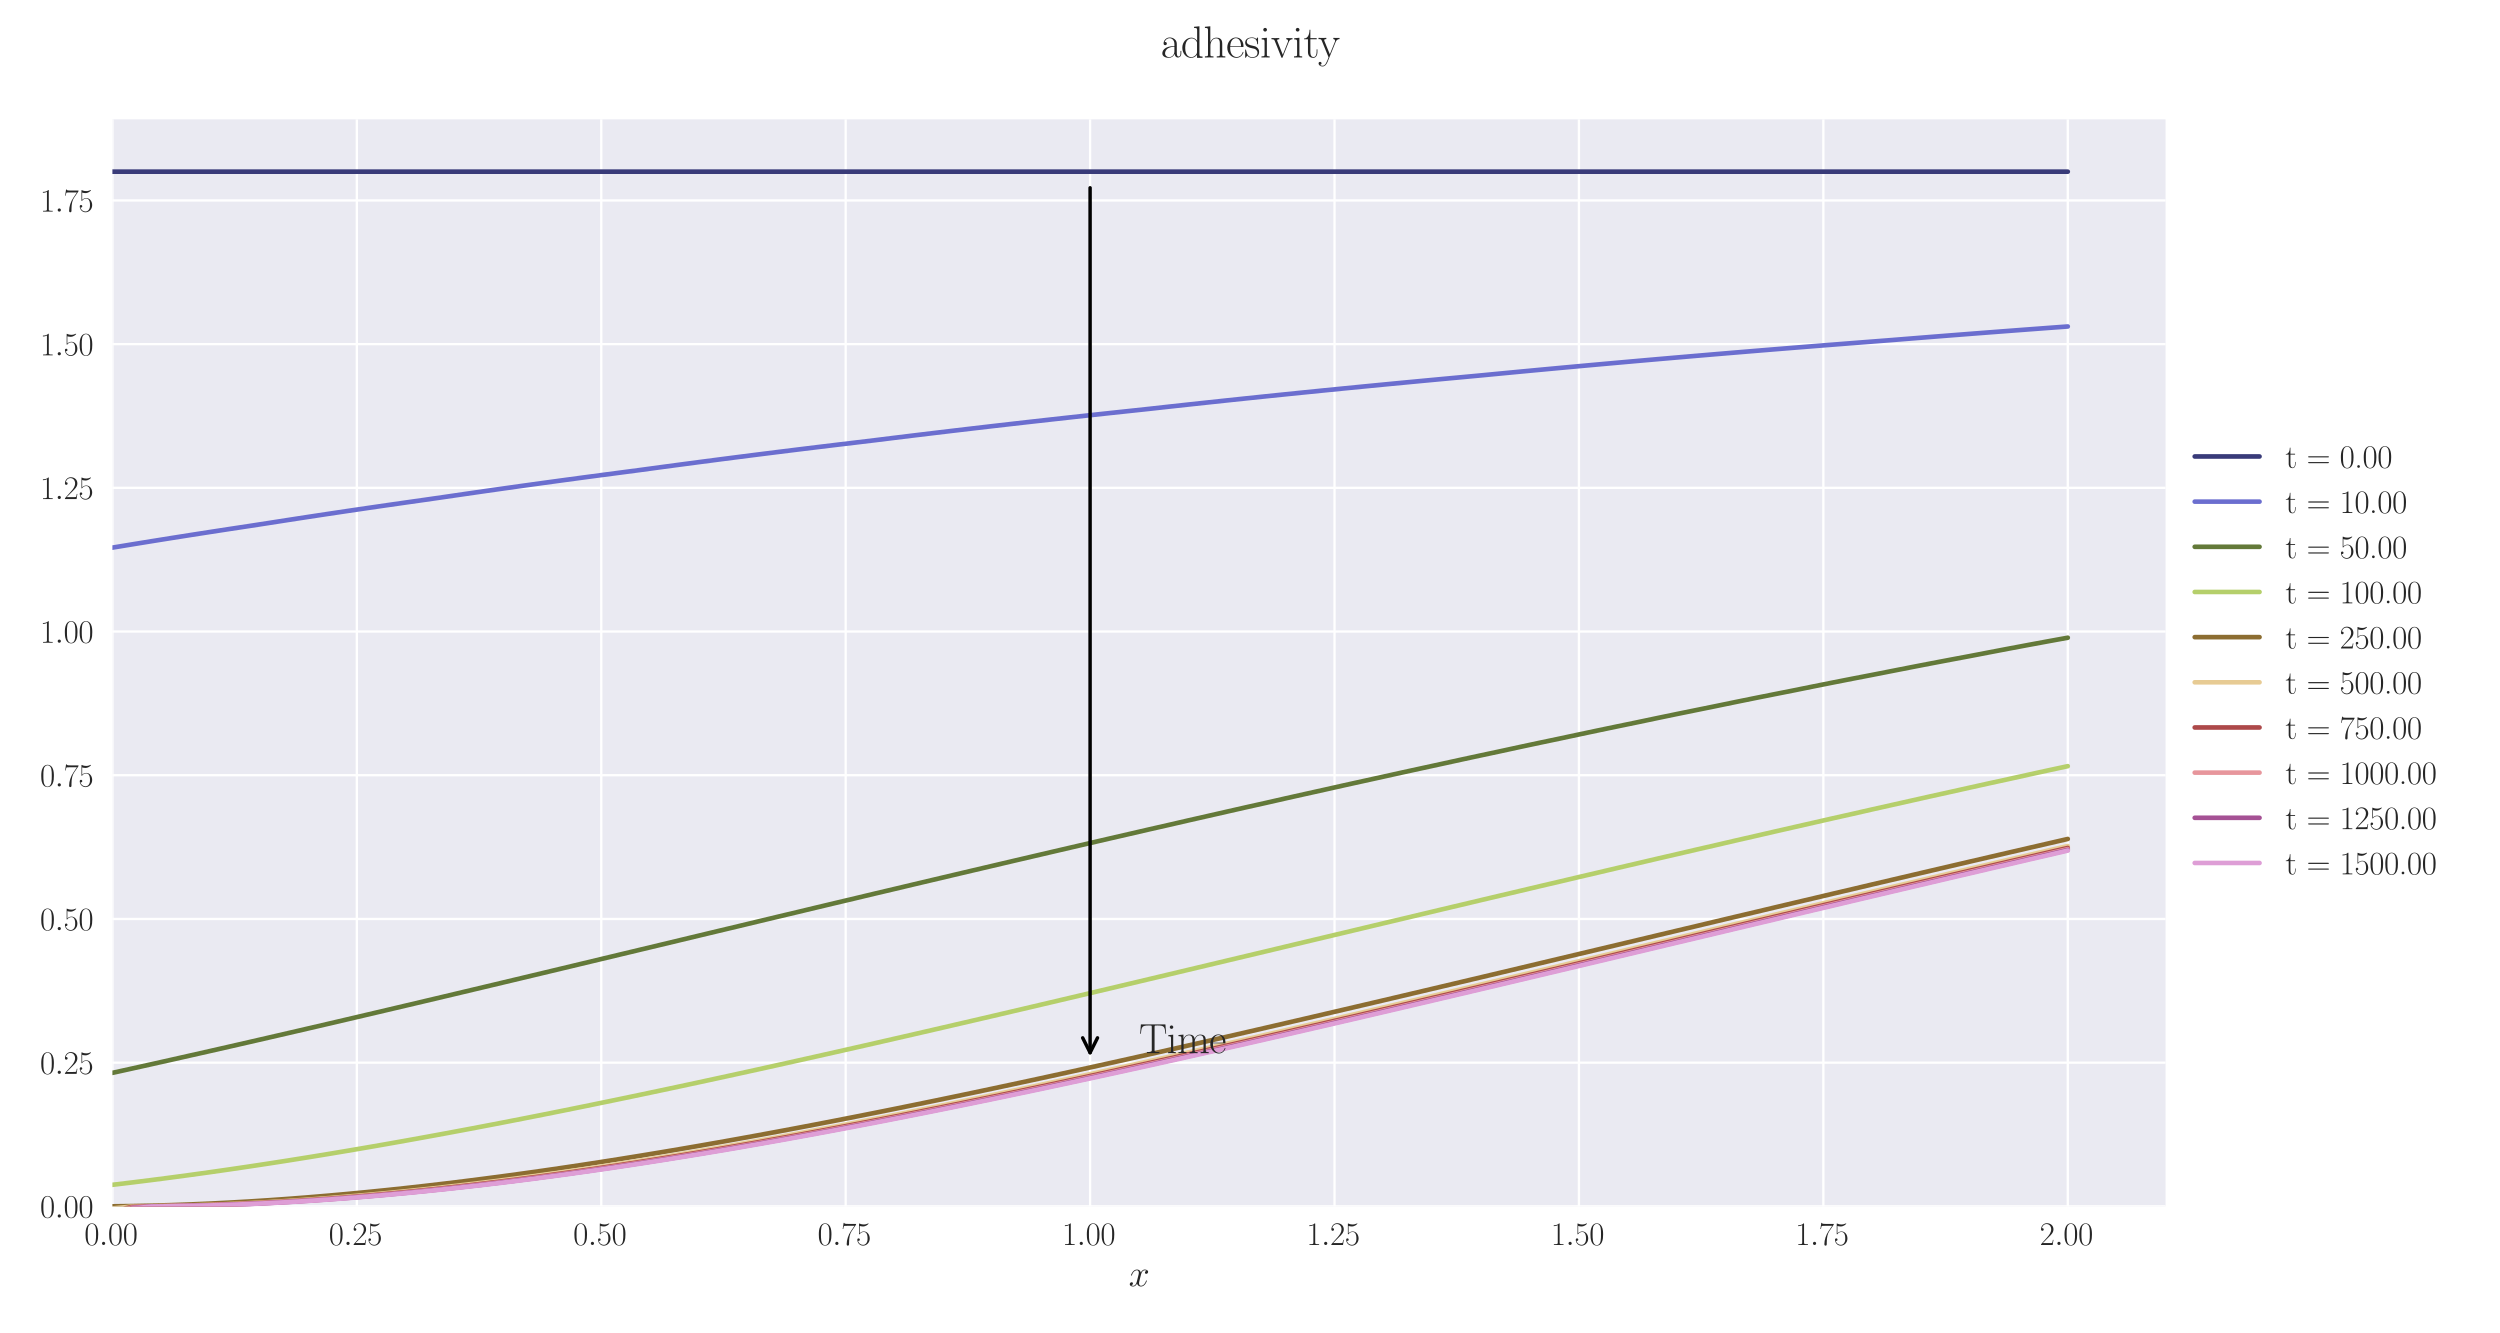 <?xml version="1.0" encoding="utf-8" standalone="no"?>
<!DOCTYPE svg PUBLIC "-//W3C//DTD SVG 1.1//EN"
  "http://www.w3.org/Graphics/SVG/1.1/DTD/svg11.dtd">
<svg xmlns:xlink="http://www.w3.org/1999/xlink" width="1080pt" height="576pt" viewBox="0 0 1080 576" xmlns="http://www.w3.org/2000/svg" version="1.1">
 <defs>
  <style type="text/css">*{stroke-linejoin: round; stroke-linecap: butt}</style>
 </defs>
 <g id="figure_1">
  <g id="patch_1">
   <path d="M 0 576 
L 1080 576 
L 1080 0 
L 0 0 
z
" style="fill: #ffffff"/>
  </g>
  <g id="axes_1">
   <g id="patch_2">
    <path d="M 48.559 521.153 
L 935.518 521.153 
L 935.518 51.564 
L 48.559 51.564 
z
" style="fill: #eaeaf2"/>
   </g>
   <g id="matplotlib.axis_1">
    <g id="xtick_1">
     <g id="line2d_1">
      <path d="M 48.559 521.153 
L 48.559 51.564 
" clip-path="url(#peb60ebb69e)" style="fill: none; stroke: #ffffff; stroke-linecap: round"/>
     </g>
     <g id="line2d_2"/>
     <g id="text_1">
      <!-- $\mathdefault{0.00}$ -->
      <g style="fill: #262626" transform="translate(36.42 537.839) scale(0.14 -0.14)">
       <defs>
        <path id="CMR17-30" d="M 2688 2025 
C 2688 2416 2682 3080 2413 3591 
C 2176 4039 1798 4198 1466 4198 
C 1158 4198 768 4058 525 3597 
C 269 3118 243 2524 243 2025 
C 243 1661 250 1106 448 619 
C 723 -39 1216 -128 1466 -128 
C 1760 -128 2208 -7 2470 600 
C 2662 1042 2688 1559 2688 2025 
z
M 1466 -26 
C 1056 -26 813 325 723 812 
C 653 1188 653 1738 653 2096 
C 653 2588 653 2997 736 3387 
C 858 3929 1216 4096 1466 4096 
C 1728 4096 2067 3923 2189 3400 
C 2272 3036 2278 2607 2278 2096 
C 2278 1680 2278 1169 2202 792 
C 2067 95 1690 -26 1466 -26 
z
" transform="scale(0.016)"/>
        <path id="CMMI12-3a" d="M 1178 307 
C 1178 492 1024 619 870 619 
C 685 619 557 466 557 313 
C 557 128 710 0 864 0 
C 1050 0 1178 153 1178 307 
z
" transform="scale(0.016)"/>
       </defs>
       <use xlink:href="#CMR17-30" transform="scale(0.996)"/>
       <use xlink:href="#CMMI12-3a" transform="translate(45.69 0) scale(0.996)"/>
       <use xlink:href="#CMR17-30" transform="translate(72.788 0) scale(0.996)"/>
       <use xlink:href="#CMR17-30" transform="translate(118.478 0) scale(0.996)"/>
      </g>
     </g>
    </g>
    <g id="xtick_2">
     <g id="line2d_3">
      <path d="M 154.149 521.153 
L 154.149 51.564 
" clip-path="url(#peb60ebb69e)" style="fill: none; stroke: #ffffff; stroke-linecap: round"/>
     </g>
     <g id="line2d_4"/>
     <g id="text_2">
      <!-- $\mathdefault{0.25}$ -->
      <g style="fill: #262626" transform="translate(142.01 537.839) scale(0.14 -0.14)">
       <defs>
        <path id="CMR17-32" d="M 2669 989 
L 2554 989 
C 2490 536 2438 459 2413 420 
C 2381 369 1920 369 1830 369 
L 602 369 
C 832 619 1280 1072 1824 1597 
C 2214 1967 2669 2402 2669 3035 
C 2669 3790 2067 4224 1395 4224 
C 691 4224 262 3604 262 3030 
C 262 2780 448 2748 525 2748 
C 589 2748 781 2787 781 3010 
C 781 3207 614 3264 525 3264 
C 486 3264 448 3258 422 3245 
C 544 3790 915 4058 1306 4058 
C 1862 4058 2227 3617 2227 3035 
C 2227 2479 1901 2000 1536 1584 
L 262 146 
L 262 0 
L 2515 0 
L 2669 989 
z
" transform="scale(0.016)"/>
        <path id="CMR17-35" d="M 730 3692 
C 794 3666 1056 3584 1325 3584 
C 1920 3584 2246 3911 2432 4100 
C 2432 4157 2432 4192 2394 4192 
C 2387 4192 2374 4192 2323 4163 
C 2099 4058 1837 3973 1517 3973 
C 1325 3973 1037 3999 723 4139 
C 653 4171 640 4171 634 4171 
C 602 4171 595 4164 595 4037 
L 595 2203 
C 595 2089 595 2057 659 2057 
C 691 2057 704 2070 736 2114 
C 941 2401 1222 2522 1542 2522 
C 1766 2522 2246 2382 2246 1289 
C 2246 1085 2246 715 2054 421 
C 1894 159 1645 25 1370 25 
C 947 25 518 320 403 814 
C 429 807 480 795 506 795 
C 589 795 749 840 749 1038 
C 749 1210 627 1280 506 1280 
C 358 1280 262 1190 262 1011 
C 262 454 704 -128 1382 -128 
C 2042 -128 2669 440 2669 1264 
C 2669 2030 2170 2624 1549 2624 
C 1222 2624 947 2503 730 2274 
L 730 3692 
z
" transform="scale(0.016)"/>
       </defs>
       <use xlink:href="#CMR17-30" transform="scale(0.996)"/>
       <use xlink:href="#CMMI12-3a" transform="translate(45.69 0) scale(0.996)"/>
       <use xlink:href="#CMR17-32" transform="translate(72.788 0) scale(0.996)"/>
       <use xlink:href="#CMR17-35" transform="translate(118.478 0) scale(0.996)"/>
      </g>
     </g>
    </g>
    <g id="xtick_3">
     <g id="line2d_5">
      <path d="M 259.74 521.153 
L 259.74 51.564 
" clip-path="url(#peb60ebb69e)" style="fill: none; stroke: #ffffff; stroke-linecap: round"/>
     </g>
     <g id="line2d_6"/>
     <g id="text_3">
      <!-- $\mathdefault{0.50}$ -->
      <g style="fill: #262626" transform="translate(247.6 537.839) scale(0.14 -0.14)">
       <use xlink:href="#CMR17-30" transform="scale(0.996)"/>
       <use xlink:href="#CMMI12-3a" transform="translate(45.69 0) scale(0.996)"/>
       <use xlink:href="#CMR17-35" transform="translate(72.788 0) scale(0.996)"/>
       <use xlink:href="#CMR17-30" transform="translate(118.478 0) scale(0.996)"/>
      </g>
     </g>
    </g>
    <g id="xtick_4">
     <g id="line2d_7">
      <path d="M 365.33 521.153 
L 365.33 51.564 
" clip-path="url(#peb60ebb69e)" style="fill: none; stroke: #ffffff; stroke-linecap: round"/>
     </g>
     <g id="line2d_8"/>
     <g id="text_4">
      <!-- $\mathdefault{0.75}$ -->
      <g style="fill: #262626" transform="translate(353.19 537.839) scale(0.14 -0.14)">
       <defs>
        <path id="CMR17-37" d="M 2886 3941 
L 2886 4081 
L 1382 4081 
C 634 4081 621 4165 595 4288 
L 480 4288 
L 294 3094 
L 410 3094 
C 429 3215 474 3540 550 3661 
C 589 3712 1062 3712 1171 3712 
L 2579 3712 
L 1869 2661 
C 1395 1954 1069 999 1069 165 
C 1069 89 1069 -128 1299 -128 
C 1530 -128 1530 89 1530 171 
L 1530 465 
C 1530 1508 1709 2196 2003 2636 
L 2886 3941 
z
" transform="scale(0.016)"/>
       </defs>
       <use xlink:href="#CMR17-30" transform="scale(0.996)"/>
       <use xlink:href="#CMMI12-3a" transform="translate(45.69 0) scale(0.996)"/>
       <use xlink:href="#CMR17-37" transform="translate(72.788 0) scale(0.996)"/>
       <use xlink:href="#CMR17-35" transform="translate(118.478 0) scale(0.996)"/>
      </g>
     </g>
    </g>
    <g id="xtick_5">
     <g id="line2d_9">
      <path d="M 470.92 521.153 
L 470.92 51.564 
" clip-path="url(#peb60ebb69e)" style="fill: none; stroke: #ffffff; stroke-linecap: round"/>
     </g>
     <g id="line2d_10"/>
     <g id="text_5">
      <!-- $\mathdefault{1.00}$ -->
      <g style="fill: #262626" transform="translate(458.781 537.839) scale(0.14 -0.14)">
       <defs>
        <path id="CMR17-31" d="M 1702 4058 
C 1702 4192 1696 4192 1606 4192 
C 1357 3916 979 3827 621 3827 
C 602 3827 570 3827 563 3808 
C 557 3795 557 3782 557 3648 
C 755 3648 1088 3686 1344 3839 
L 1344 461 
C 1344 236 1331 160 781 160 
L 589 160 
L 589 0 
C 896 0 1216 0 1523 0 
C 1830 0 2150 0 2458 0 
L 2458 160 
L 2266 160 
C 1715 160 1702 230 1702 458 
L 1702 4058 
z
" transform="scale(0.016)"/>
       </defs>
       <use xlink:href="#CMR17-31" transform="scale(0.996)"/>
       <use xlink:href="#CMMI12-3a" transform="translate(45.69 0) scale(0.996)"/>
       <use xlink:href="#CMR17-30" transform="translate(72.788 0) scale(0.996)"/>
       <use xlink:href="#CMR17-30" transform="translate(118.478 0) scale(0.996)"/>
      </g>
     </g>
    </g>
    <g id="xtick_6">
     <g id="line2d_11">
      <path d="M 576.511 521.153 
L 576.511 51.564 
" clip-path="url(#peb60ebb69e)" style="fill: none; stroke: #ffffff; stroke-linecap: round"/>
     </g>
     <g id="line2d_12"/>
     <g id="text_6">
      <!-- $\mathdefault{1.25}$ -->
      <g style="fill: #262626" transform="translate(564.371 537.839) scale(0.14 -0.14)">
       <use xlink:href="#CMR17-31" transform="scale(0.996)"/>
       <use xlink:href="#CMMI12-3a" transform="translate(45.69 0) scale(0.996)"/>
       <use xlink:href="#CMR17-32" transform="translate(72.788 0) scale(0.996)"/>
       <use xlink:href="#CMR17-35" transform="translate(118.478 0) scale(0.996)"/>
      </g>
     </g>
    </g>
    <g id="xtick_7">
     <g id="line2d_13">
      <path d="M 682.101 521.153 
L 682.101 51.564 
" clip-path="url(#peb60ebb69e)" style="fill: none; stroke: #ffffff; stroke-linecap: round"/>
     </g>
     <g id="line2d_14"/>
     <g id="text_7">
      <!-- $\mathdefault{1.50}$ -->
      <g style="fill: #262626" transform="translate(669.961 537.839) scale(0.14 -0.14)">
       <use xlink:href="#CMR17-31" transform="scale(0.996)"/>
       <use xlink:href="#CMMI12-3a" transform="translate(45.69 0) scale(0.996)"/>
       <use xlink:href="#CMR17-35" transform="translate(72.788 0) scale(0.996)"/>
       <use xlink:href="#CMR17-30" transform="translate(118.478 0) scale(0.996)"/>
      </g>
     </g>
    </g>
    <g id="xtick_8">
     <g id="line2d_15">
      <path d="M 787.691 521.153 
L 787.691 51.564 
" clip-path="url(#peb60ebb69e)" style="fill: none; stroke: #ffffff; stroke-linecap: round"/>
     </g>
     <g id="line2d_16"/>
     <g id="text_8">
      <!-- $\mathdefault{1.75}$ -->
      <g style="fill: #262626" transform="translate(775.552 537.839) scale(0.14 -0.14)">
       <use xlink:href="#CMR17-31" transform="scale(0.996)"/>
       <use xlink:href="#CMMI12-3a" transform="translate(45.69 0) scale(0.996)"/>
       <use xlink:href="#CMR17-37" transform="translate(72.788 0) scale(0.996)"/>
       <use xlink:href="#CMR17-35" transform="translate(118.478 0) scale(0.996)"/>
      </g>
     </g>
    </g>
    <g id="xtick_9">
     <g id="line2d_17">
      <path d="M 893.282 521.153 
L 893.282 51.564 
" clip-path="url(#peb60ebb69e)" style="fill: none; stroke: #ffffff; stroke-linecap: round"/>
     </g>
     <g id="line2d_18"/>
     <g id="text_9">
      <!-- $\mathdefault{2.00}$ -->
      <g style="fill: #262626" transform="translate(881.142 537.839) scale(0.14 -0.14)">
       <use xlink:href="#CMR17-32" transform="scale(0.996)"/>
       <use xlink:href="#CMMI12-3a" transform="translate(45.69 0) scale(0.996)"/>
       <use xlink:href="#CMR17-30" transform="translate(72.788 0) scale(0.996)"/>
       <use xlink:href="#CMR17-30" transform="translate(118.478 0) scale(0.996)"/>
      </g>
     </g>
    </g>
    <g id="text_10">
     <!-- $x$ -->
     <g style="fill: #262626" transform="translate(487.604 555.621) scale(0.16 -0.16)">
      <defs>
       <path id="CMMI12-78" d="M 3034 2606 
C 2829 2567 2752 2414 2752 2293 
C 2752 2139 2874 2088 2963 2088 
C 3155 2088 3290 2254 3290 2427 
C 3290 2695 2982 2816 2714 2816 
C 2323 2816 2106 2433 2048 2312 
C 1901 2816 1504 2816 1389 2816 
C 736 2816 390 1980 390 1839 
C 390 1814 416 1782 461 1782 
C 512 1782 525 1820 538 1846 
C 755 2555 1184 2689 1370 2689 
C 1658 2689 1715 2420 1715 2267 
C 1715 2127 1677 1980 1600 1673 
L 1382 798 
C 1286 415 1101 64 762 64 
C 730 64 570 64 435 147 
C 666 192 717 383 717 460 
C 717 588 621 664 499 664 
C 346 664 179 530 179 326 
C 179 57 480 -64 755 -64 
C 1062 -64 1280 179 1414 441 
C 1517 64 1837 -64 2074 -64 
C 2726 -64 3072 773 3072 913 
C 3072 945 3046 971 3008 971 
C 2950 971 2944 939 2925 888 
C 2752 326 2381 64 2093 64 
C 1869 64 1747 230 1747 492 
C 1747 632 1773 734 1875 1156 
L 2099 2024 
C 2195 2408 2413 2689 2707 2689 
C 2720 2689 2899 2689 3034 2606 
z
" transform="scale(0.016)"/>
      </defs>
      <use xlink:href="#CMMI12-78" transform="scale(0.996)"/>
     </g>
    </g>
   </g>
   <g id="matplotlib.axis_2">
    <g id="ytick_1">
     <g id="line2d_19">
      <path d="M 48.559 521.153 
L 935.518 521.153 
" clip-path="url(#peb60ebb69e)" style="fill: none; stroke: #ffffff; stroke-linecap: round"/>
     </g>
     <g id="line2d_20"/>
     <g id="text_11">
      <!-- $\mathdefault{0.00}$ -->
      <g style="fill: #262626" transform="translate(17.28 525.996) scale(0.14 -0.14)">
       <use xlink:href="#CMR17-30" transform="scale(0.996)"/>
       <use xlink:href="#CMMI12-3a" transform="translate(45.69 0) scale(0.996)"/>
       <use xlink:href="#CMR17-30" transform="translate(72.788 0) scale(0.996)"/>
       <use xlink:href="#CMR17-30" transform="translate(118.478 0) scale(0.996)"/>
      </g>
     </g>
    </g>
    <g id="ytick_2">
     <g id="line2d_21">
      <path d="M 48.559 459.071 
L 935.518 459.071 
" clip-path="url(#peb60ebb69e)" style="fill: none; stroke: #ffffff; stroke-linecap: round"/>
     </g>
     <g id="line2d_22"/>
     <g id="text_12">
      <!-- $\mathdefault{0.25}$ -->
      <g style="fill: #262626" transform="translate(17.28 463.914) scale(0.14 -0.14)">
       <use xlink:href="#CMR17-30" transform="scale(0.996)"/>
       <use xlink:href="#CMMI12-3a" transform="translate(45.69 0) scale(0.996)"/>
       <use xlink:href="#CMR17-32" transform="translate(72.788 0) scale(0.996)"/>
       <use xlink:href="#CMR17-35" transform="translate(118.478 0) scale(0.996)"/>
      </g>
     </g>
    </g>
    <g id="ytick_3">
     <g id="line2d_23">
      <path d="M 48.559 396.989 
L 935.518 396.989 
" clip-path="url(#peb60ebb69e)" style="fill: none; stroke: #ffffff; stroke-linecap: round"/>
     </g>
     <g id="line2d_24"/>
     <g id="text_13">
      <!-- $\mathdefault{0.50}$ -->
      <g style="fill: #262626" transform="translate(17.28 401.832) scale(0.14 -0.14)">
       <use xlink:href="#CMR17-30" transform="scale(0.996)"/>
       <use xlink:href="#CMMI12-3a" transform="translate(45.69 0) scale(0.996)"/>
       <use xlink:href="#CMR17-35" transform="translate(72.788 0) scale(0.996)"/>
       <use xlink:href="#CMR17-30" transform="translate(118.478 0) scale(0.996)"/>
      </g>
     </g>
    </g>
    <g id="ytick_4">
     <g id="line2d_25">
      <path d="M 48.559 334.908 
L 935.518 334.908 
" clip-path="url(#peb60ebb69e)" style="fill: none; stroke: #ffffff; stroke-linecap: round"/>
     </g>
     <g id="line2d_26"/>
     <g id="text_14">
      <!-- $\mathdefault{0.75}$ -->
      <g style="fill: #262626" transform="translate(17.28 339.75) scale(0.14 -0.14)">
       <use xlink:href="#CMR17-30" transform="scale(0.996)"/>
       <use xlink:href="#CMMI12-3a" transform="translate(45.69 0) scale(0.996)"/>
       <use xlink:href="#CMR17-37" transform="translate(72.788 0) scale(0.996)"/>
       <use xlink:href="#CMR17-35" transform="translate(118.478 0) scale(0.996)"/>
      </g>
     </g>
    </g>
    <g id="ytick_5">
     <g id="line2d_27">
      <path d="M 48.559 272.826 
L 935.518 272.826 
" clip-path="url(#peb60ebb69e)" style="fill: none; stroke: #ffffff; stroke-linecap: round"/>
     </g>
     <g id="line2d_28"/>
     <g id="text_15">
      <!-- $\mathdefault{1.00}$ -->
      <g style="fill: #262626" transform="translate(17.28 277.669) scale(0.14 -0.14)">
       <use xlink:href="#CMR17-31" transform="scale(0.996)"/>
       <use xlink:href="#CMMI12-3a" transform="translate(45.69 0) scale(0.996)"/>
       <use xlink:href="#CMR17-30" transform="translate(72.788 0) scale(0.996)"/>
       <use xlink:href="#CMR17-30" transform="translate(118.478 0) scale(0.996)"/>
      </g>
     </g>
    </g>
    <g id="ytick_6">
     <g id="line2d_29">
      <path d="M 48.559 210.744 
L 935.518 210.744 
" clip-path="url(#peb60ebb69e)" style="fill: none; stroke: #ffffff; stroke-linecap: round"/>
     </g>
     <g id="line2d_30"/>
     <g id="text_16">
      <!-- $\mathdefault{1.25}$ -->
      <g style="fill: #262626" transform="translate(17.28 215.587) scale(0.14 -0.14)">
       <use xlink:href="#CMR17-31" transform="scale(0.996)"/>
       <use xlink:href="#CMMI12-3a" transform="translate(45.69 0) scale(0.996)"/>
       <use xlink:href="#CMR17-32" transform="translate(72.788 0) scale(0.996)"/>
       <use xlink:href="#CMR17-35" transform="translate(118.478 0) scale(0.996)"/>
      </g>
     </g>
    </g>
    <g id="ytick_7">
     <g id="line2d_31">
      <path d="M 48.559 148.662 
L 935.518 148.662 
" clip-path="url(#peb60ebb69e)" style="fill: none; stroke: #ffffff; stroke-linecap: round"/>
     </g>
     <g id="line2d_32"/>
     <g id="text_17">
      <!-- $\mathdefault{1.50}$ -->
      <g style="fill: #262626" transform="translate(17.28 153.505) scale(0.14 -0.14)">
       <use xlink:href="#CMR17-31" transform="scale(0.996)"/>
       <use xlink:href="#CMMI12-3a" transform="translate(45.69 0) scale(0.996)"/>
       <use xlink:href="#CMR17-35" transform="translate(72.788 0) scale(0.996)"/>
       <use xlink:href="#CMR17-30" transform="translate(118.478 0) scale(0.996)"/>
      </g>
     </g>
    </g>
    <g id="ytick_8">
     <g id="line2d_33">
      <path d="M 48.559 86.58 
L 935.518 86.58 
" clip-path="url(#peb60ebb69e)" style="fill: none; stroke: #ffffff; stroke-linecap: round"/>
     </g>
     <g id="line2d_34"/>
     <g id="text_18">
      <!-- $\mathdefault{1.75}$ -->
      <g style="fill: #262626" transform="translate(17.28 91.423) scale(0.14 -0.14)">
       <use xlink:href="#CMR17-31" transform="scale(0.996)"/>
       <use xlink:href="#CMMI12-3a" transform="translate(45.69 0) scale(0.996)"/>
       <use xlink:href="#CMR17-37" transform="translate(72.788 0) scale(0.996)"/>
       <use xlink:href="#CMR17-35" transform="translate(118.478 0) scale(0.996)"/>
      </g>
     </g>
    </g>
   </g>
   <g id="line2d_35">
    <path d="M 48.559 74.164 
L 57.006 74.164 
L 65.454 74.164 
L 73.901 74.164 
L 82.348 74.164 
L 90.795 74.164 
L 99.242 74.164 
L 107.69 74.164 
L 116.137 74.164 
L 124.584 74.164 
L 133.031 74.164 
L 141.479 74.164 
L 149.926 74.164 
L 158.373 74.164 
L 166.82 74.164 
L 175.267 74.164 
L 183.715 74.164 
L 192.162 74.164 
L 200.609 74.164 
L 209.056 74.164 
L 217.504 74.164 
L 225.951 74.164 
L 234.398 74.164 
L 242.845 74.164 
L 251.292 74.164 
L 259.74 74.164 
L 268.187 74.164 
L 276.634 74.164 
L 285.081 74.164 
L 293.529 74.164 
L 301.976 74.164 
L 310.423 74.164 
L 318.87 74.164 
L 327.317 74.164 
L 335.765 74.164 
L 344.212 74.164 
L 352.659 74.164 
L 361.106 74.164 
L 369.554 74.164 
L 378.001 74.164 
L 386.448 74.164 
L 394.895 74.164 
L 403.343 74.164 
L 411.79 74.164 
L 420.237 74.164 
L 428.684 74.164 
L 437.131 74.164 
L 445.579 74.164 
L 454.026 74.164 
L 462.473 74.164 
L 470.92 74.164 
L 479.368 74.164 
L 487.815 74.164 
L 496.262 74.164 
L 504.709 74.164 
L 513.156 74.164 
L 521.604 74.164 
L 530.051 74.164 
L 538.498 74.164 
L 546.945 74.164 
L 555.393 74.164 
L 563.84 74.164 
L 572.287 74.164 
L 580.734 74.164 
L 589.181 74.164 
L 597.629 74.164 
L 606.076 74.164 
L 614.523 74.164 
L 622.97 74.164 
L 631.418 74.164 
L 639.865 74.164 
L 648.312 74.164 
L 656.759 74.164 
L 665.206 74.164 
L 673.654 74.164 
L 682.101 74.164 
L 690.548 74.164 
L 698.995 74.164 
L 707.443 74.164 
L 715.89 74.164 
L 724.337 74.164 
L 732.784 74.164 
L 741.232 74.164 
L 749.679 74.164 
L 758.126 74.164 
L 766.573 74.164 
L 775.02 74.164 
L 783.468 74.164 
L 791.915 74.164 
L 800.362 74.164 
L 808.809 74.164 
L 817.257 74.164 
L 825.704 74.164 
L 834.151 74.164 
L 842.598 74.164 
L 851.045 74.164 
L 859.493 74.164 
L 867.94 74.164 
L 876.387 74.164 
L 884.834 74.164 
L 893.282 74.164 
" clip-path="url(#peb60ebb69e)" style="fill: none; stroke: #393b79; stroke-width: 2; stroke-linecap: round"/>
   </g>
   <g id="line2d_36">
    <path d="M 48.559 236.574 
L 57.006 235.182 
L 65.454 233.81 
L 73.901 232.458 
L 82.348 231.125 
L 90.795 229.81 
L 99.242 228.513 
L 107.69 227.235 
L 116.137 225.93 
L 124.584 224.614 
L 133.031 223.316 
L 141.479 222.035 
L 149.926 220.772 
L 158.373 219.527 
L 166.82 218.298 
L 175.267 217.086 
L 183.715 215.89 
L 192.162 214.672 
L 200.609 213.438 
L 209.056 212.221 
L 217.504 211.019 
L 225.951 209.834 
L 234.398 208.664 
L 242.845 207.51 
L 251.292 206.371 
L 259.74 205.247 
L 268.187 204.137 
L 276.634 203.027 
L 285.081 201.88 
L 293.529 200.748 
L 301.976 199.631 
L 310.423 198.527 
L 318.87 197.438 
L 327.317 196.363 
L 335.765 195.301 
L 344.212 194.253 
L 352.659 193.218 
L 361.106 192.196 
L 369.554 191.187 
L 378.001 190.173 
L 386.448 189.128 
L 394.895 188.096 
L 403.343 187.076 
L 411.79 186.07 
L 420.237 185.076 
L 428.684 184.094 
L 437.131 183.124 
L 445.579 182.166 
L 454.026 181.22 
L 462.473 180.286 
L 470.92 179.363 
L 479.368 178.451 
L 487.815 177.55 
L 496.262 176.645 
L 504.709 175.71 
L 513.156 174.787 
L 521.604 173.874 
L 530.051 172.972 
L 538.498 172.081 
L 546.945 171.201 
L 555.393 170.331 
L 563.84 169.472 
L 572.287 168.622 
L 580.734 167.783 
L 589.181 166.954 
L 597.629 166.134 
L 606.076 165.325 
L 614.523 164.524 
L 622.97 163.733 
L 631.418 162.952 
L 639.865 162.163 
L 648.312 161.35 
L 656.759 160.546 
L 665.206 159.752 
L 673.654 158.966 
L 682.101 158.19 
L 690.548 157.423 
L 698.995 156.665 
L 707.443 155.915 
L 715.89 155.174 
L 724.337 154.441 
L 732.784 153.717 
L 741.232 153.001 
L 749.679 152.294 
L 758.126 151.594 
L 766.573 150.902 
L 775.02 150.218 
L 783.468 149.542 
L 791.915 148.874 
L 800.362 148.213 
L 808.809 147.559 
L 817.257 146.906 
L 825.704 146.225 
L 834.151 145.551 
L 842.598 144.885 
L 851.045 144.226 
L 859.493 143.574 
L 867.94 142.93 
L 876.387 142.293 
L 884.834 141.663 
L 893.282 141.04 
" clip-path="url(#peb60ebb69e)" style="fill: none; stroke: #6b6ecf; stroke-width: 2; stroke-linecap: round"/>
   </g>
   <g id="line2d_37">
    <path d="M 48.559 463.481 
L 57.006 461.615 
L 65.454 459.738 
L 73.901 457.845 
L 82.348 455.941 
L 90.795 454.03 
L 99.242 452.106 
L 107.69 450.172 
L 116.137 448.23 
L 124.584 446.279 
L 133.031 444.319 
L 141.479 442.356 
L 149.926 440.381 
L 158.373 438.399 
L 166.82 436.414 
L 175.267 434.424 
L 183.715 432.43 
L 192.162 430.431 
L 200.609 428.425 
L 209.056 426.415 
L 217.504 424.403 
L 225.951 422.39 
L 234.398 420.372 
L 242.845 418.35 
L 251.292 416.326 
L 259.74 414.301 
L 268.187 412.276 
L 276.634 410.254 
L 285.081 408.235 
L 293.529 406.207 
L 301.976 404.178 
L 310.423 402.155 
L 318.87 400.142 
L 327.317 398.111 
L 335.765 396.089 
L 344.212 394.082 
L 352.659 392.056 
L 361.106 390.042 
L 369.554 388.04 
L 378.001 386.021 
L 386.448 384.027 
L 394.895 382.016 
L 403.343 380.021 
L 411.79 378.027 
L 420.237 376.035 
L 428.684 374.053 
L 437.131 372.067 
L 445.579 370.095 
L 454.026 368.119 
L 462.473 366.155 
L 470.92 364.193 
L 479.368 362.234 
L 487.815 360.292 
L 496.262 358.336 
L 504.709 356.419 
L 513.156 354.464 
L 521.604 352.547 
L 530.051 350.624 
L 538.498 348.704 
L 546.945 346.821 
L 555.393 344.896 
L 563.84 343.008 
L 572.287 341.133 
L 580.734 339.235 
L 589.181 337.374 
L 597.629 335.513 
L 606.076 333.641 
L 614.523 331.803 
L 622.97 329.967 
L 631.418 328.115 
L 639.865 326.297 
L 648.312 324.496 
L 656.759 322.661 
L 665.206 320.86 
L 673.654 319.091 
L 682.101 317.286 
L 690.548 315.498 
L 698.995 313.74 
L 707.443 311.999 
L 715.89 310.22 
L 724.337 308.471 
L 732.784 306.753 
L 741.232 305.038 
L 749.679 303.295 
L 758.126 301.582 
L 766.573 299.897 
L 775.02 298.227 
L 783.468 296.515 
L 791.915 294.832 
L 800.362 293.176 
L 808.809 291.548 
L 817.257 289.887 
L 825.704 288.23 
L 834.151 286.598 
L 842.598 284.994 
L 851.045 283.414 
L 859.493 281.786 
L 867.94 280.176 
L 876.387 278.59 
L 884.834 277.03 
L 893.282 275.493 
" clip-path="url(#peb60ebb69e)" style="fill: none; stroke: #637939; stroke-width: 2; stroke-linecap: round"/>
   </g>
   <g id="line2d_38">
    <path d="M 48.559 511.84 
L 57.006 510.829 
L 65.454 509.776 
L 73.901 508.681 
L 82.348 507.546 
L 90.795 506.373 
L 99.242 505.162 
L 107.69 503.915 
L 116.137 502.632 
L 124.584 501.315 
L 133.031 499.966 
L 141.479 498.584 
L 149.926 497.172 
L 158.373 495.729 
L 166.82 494.258 
L 175.267 492.759 
L 183.715 491.233 
L 192.162 489.682 
L 200.609 488.105 
L 209.056 486.503 
L 217.504 484.879 
L 225.951 483.233 
L 234.398 481.565 
L 242.845 479.877 
L 251.292 478.168 
L 259.74 476.439 
L 268.187 474.693 
L 276.634 472.93 
L 285.081 471.149 
L 293.529 469.352 
L 301.976 467.54 
L 310.423 465.714 
L 318.87 463.874 
L 327.317 462.019 
L 335.765 460.151 
L 344.212 458.272 
L 352.659 456.384 
L 361.106 454.482 
L 369.554 452.569 
L 378.001 450.651 
L 386.448 448.717 
L 394.895 446.78 
L 403.343 444.832 
L 411.79 442.876 
L 420.237 440.917 
L 428.684 438.949 
L 437.131 436.972 
L 445.579 434.991 
L 454.026 433.006 
L 462.473 431.017 
L 470.92 429.023 
L 479.368 427.026 
L 487.815 425.024 
L 496.262 423.02 
L 504.709 421.011 
L 513.156 419.002 
L 521.604 416.99 
L 530.051 414.979 
L 538.498 412.968 
L 546.945 410.96 
L 555.393 408.939 
L 563.84 406.92 
L 572.287 404.907 
L 580.734 402.901 
L 589.181 400.881 
L 597.629 398.866 
L 606.076 396.863 
L 614.523 394.851 
L 622.97 392.839 
L 631.418 390.846 
L 639.865 388.834 
L 648.312 386.836 
L 656.759 384.845 
L 665.206 382.843 
L 673.654 380.87 
L 682.101 378.867 
L 690.548 376.899 
L 698.995 374.908 
L 707.443 372.946 
L 715.89 370.965 
L 724.337 369.014 
L 732.784 367.041 
L 741.232 365.106 
L 749.679 363.137 
L 758.126 361.21 
L 766.573 359.257 
L 775.02 357.332 
L 783.468 355.406 
L 791.915 353.479 
L 800.362 351.587 
L 808.809 349.656 
L 817.257 347.765 
L 825.704 345.871 
L 834.151 343.973 
L 842.598 342.111 
L 851.045 340.224 
L 859.493 338.353 
L 867.94 336.518 
L 876.387 334.645 
L 884.834 332.797 
L 893.282 330.985 
" clip-path="url(#peb60ebb69e)" style="fill: none; stroke: #b5cf6b; stroke-width: 2; stroke-linecap: round"/>
   </g>
   <g id="line2d_39">
    <path d="M 48.559 521.126 
L 57.006 521.015 
L 65.454 520.843 
L 73.901 520.606 
L 82.348 520.305 
L 90.795 519.942 
L 99.242 519.518 
L 107.69 519.036 
L 116.137 518.496 
L 124.584 517.9 
L 133.031 517.25 
L 141.479 516.547 
L 149.926 515.793 
L 158.373 514.99 
L 166.82 514.138 
L 175.267 513.239 
L 183.715 512.295 
L 192.162 511.306 
L 200.609 510.274 
L 209.056 509.201 
L 217.504 508.088 
L 225.951 506.935 
L 234.398 505.744 
L 242.845 504.516 
L 251.292 503.253 
L 259.74 501.956 
L 268.187 500.624 
L 276.634 499.261 
L 285.081 497.867 
L 293.529 496.441 
L 301.976 494.987 
L 310.423 493.505 
L 318.87 491.995 
L 327.317 490.46 
L 335.765 488.899 
L 344.212 487.313 
L 352.659 485.703 
L 361.106 484.072 
L 369.554 482.417 
L 378.001 480.742 
L 386.448 479.047 
L 394.895 477.332 
L 403.343 475.6 
L 411.79 473.848 
L 420.237 472.081 
L 428.684 470.295 
L 437.131 468.494 
L 445.579 466.679 
L 454.026 464.85 
L 462.473 463.007 
L 470.92 461.149 
L 479.368 459.28 
L 487.815 457.401 
L 496.262 455.511 
L 504.709 453.606 
L 513.156 451.696 
L 521.604 449.772 
L 530.051 447.845 
L 538.498 445.902 
L 546.945 443.958 
L 555.393 442.004 
L 563.84 440.041 
L 572.287 438.074 
L 580.734 436.103 
L 589.181 434.128 
L 597.629 432.144 
L 606.076 430.155 
L 614.523 428.162 
L 622.97 426.166 
L 631.418 424.168 
L 639.865 422.168 
L 648.312 420.167 
L 656.759 418.162 
L 665.206 416.15 
L 673.654 414.139 
L 682.101 412.127 
L 690.548 410.118 
L 698.995 408.113 
L 707.443 406.102 
L 715.89 404.085 
L 724.337 402.076 
L 732.784 400.077 
L 741.232 398.061 
L 749.679 396.053 
L 758.126 394.06 
L 766.573 392.048 
L 775.02 390.049 
L 783.468 388.06 
L 791.915 386.055 
L 800.362 384.076 
L 808.809 382.078 
L 817.257 380.098 
L 825.704 378.116 
L 834.151 376.139 
L 842.598 374.169 
L 851.045 372.198 
L 859.493 370.238 
L 867.94 368.278 
L 876.387 366.324 
L 884.834 364.379 
L 893.282 362.43 
" clip-path="url(#peb60ebb69e)" style="fill: none; stroke: #8c6d31; stroke-width: 2; stroke-linecap: round"/>
   </g>
   <g id="line2d_40">
    <path d="M 48.559 522.033 
L 57.006 521.239 
L 65.454 521.08 
L 73.901 520.945 
L 82.348 520.744 
L 90.795 520.478 
L 99.242 520.149 
L 107.69 519.758 
L 116.137 519.308 
L 124.584 518.799 
L 133.031 518.234 
L 141.479 517.614 
L 149.926 516.94 
L 158.373 516.214 
L 166.82 515.438 
L 175.267 514.613 
L 183.715 513.74 
L 192.162 512.82 
L 200.609 511.856 
L 209.056 510.848 
L 217.504 509.798 
L 225.951 508.707 
L 234.398 507.575 
L 242.845 506.406 
L 251.292 505.198 
L 259.74 503.955 
L 268.187 502.676 
L 276.634 501.364 
L 285.081 500.018 
L 293.529 498.641 
L 301.976 497.233 
L 310.423 495.796 
L 318.87 494.329 
L 327.317 492.835 
L 335.765 491.313 
L 344.212 489.766 
L 352.659 488.194 
L 361.106 486.597 
L 369.554 484.979 
L 378.001 483.336 
L 386.448 481.674 
L 394.895 479.99 
L 403.343 478.286 
L 411.79 476.563 
L 420.237 474.823 
L 428.684 473.064 
L 437.131 471.29 
L 445.579 469.497 
L 454.026 467.69 
L 462.473 465.869 
L 470.92 464.033 
L 479.368 462.184 
L 487.815 460.322 
L 496.262 458.45 
L 504.709 456.567 
L 513.156 454.668 
L 521.604 452.762 
L 530.051 450.846 
L 538.498 448.92 
L 546.945 446.986 
L 555.393 445.047 
L 563.84 443.094 
L 572.287 441.138 
L 580.734 439.178 
L 589.181 437.207 
L 597.629 435.23 
L 606.076 433.249 
L 614.523 431.264 
L 622.97 429.275 
L 631.418 427.282 
L 639.865 425.285 
L 648.312 423.286 
L 656.759 421.283 
L 665.206 419.278 
L 673.654 417.273 
L 682.101 415.267 
L 690.548 413.263 
L 698.995 411.251 
L 707.443 409.236 
L 715.89 407.225 
L 724.337 405.218 
L 732.784 403.213 
L 741.232 401.196 
L 749.679 399.189 
L 758.126 397.193 
L 766.573 395.178 
L 775.02 393.175 
L 783.468 391.185 
L 791.915 389.174 
L 800.362 387.185 
L 808.809 385.19 
L 817.257 383.198 
L 825.704 381.221 
L 834.151 379.228 
L 842.598 377.266 
L 851.045 375.275 
L 859.493 373.325 
L 867.94 371.34 
L 876.387 369.398 
L 884.834 367.423 
L 893.282 365.488 
" clip-path="url(#peb60ebb69e)" style="fill: none; stroke: #e7cb94; stroke-width: 2; stroke-linecap: round"/>
   </g>
   <g id="line2d_41">
    <path d="M 48.559 523.045 
L 57.006 521.436 
L 65.454 521.123 
L 73.901 521.012 
L 82.348 520.839 
L 90.795 520.601 
L 99.242 520.298 
L 107.69 519.934 
L 116.137 519.509 
L 124.584 519.025 
L 133.031 518.484 
L 141.479 517.888 
L 149.926 517.237 
L 158.373 516.533 
L 166.82 515.779 
L 175.267 514.974 
L 183.715 514.122 
L 192.162 513.222 
L 200.609 512.277 
L 209.056 511.288 
L 217.504 510.256 
L 225.951 509.182 
L 234.398 508.068 
L 242.845 506.915 
L 251.292 505.724 
L 259.74 504.496 
L 268.187 503.233 
L 276.634 501.935 
L 285.081 500.603 
L 293.529 499.24 
L 301.976 497.845 
L 310.423 496.42 
L 318.87 494.966 
L 327.317 493.484 
L 335.765 491.973 
L 344.212 490.438 
L 352.659 488.877 
L 361.106 487.291 
L 369.554 485.681 
L 378.001 484.05 
L 386.448 482.395 
L 394.895 480.72 
L 403.343 479.025 
L 411.79 477.311 
L 420.237 475.579 
L 428.684 473.827 
L 437.131 472.061 
L 445.579 470.274 
L 454.026 468.474 
L 462.473 466.66 
L 470.92 464.83 
L 479.368 462.987 
L 487.815 461.131 
L 496.262 459.262 
L 504.709 457.382 
L 513.156 455.493 
L 521.604 453.588 
L 530.051 451.679 
L 538.498 449.755 
L 546.945 447.828 
L 555.393 445.886 
L 563.84 443.942 
L 572.287 441.989 
L 580.734 440.026 
L 589.181 438.059 
L 597.629 436.089 
L 606.076 434.114 
L 614.523 432.13 
L 622.97 430.141 
L 631.418 428.149 
L 639.865 426.154 
L 648.312 424.156 
L 656.759 422.157 
L 665.206 420.155 
L 673.654 418.152 
L 682.101 416.141 
L 690.548 414.129 
L 698.995 412.118 
L 707.443 410.109 
L 715.89 408.104 
L 724.337 406.094 
L 732.784 404.078 
L 741.232 402.069 
L 749.679 400.071 
L 758.126 398.055 
L 766.573 396.048 
L 775.02 394.055 
L 783.468 392.044 
L 791.915 390.045 
L 800.362 388.057 
L 808.809 386.052 
L 817.257 384.073 
L 825.704 382.076 
L 834.151 380.096 
L 842.598 378.114 
L 851.045 376.138 
L 859.493 374.168 
L 867.94 372.198 
L 876.387 370.238 
L 884.834 368.278 
L 893.282 366.325 
" clip-path="url(#peb60ebb69e)" style="fill: none; stroke: #ad494a; stroke-width: 2; stroke-linecap: round"/>
   </g>
   <g id="line2d_42">
    <path d="M 48.559 524.075 
L 57.006 521.635 
L 65.454 521.162 
L 73.901 521.045 
L 82.348 520.889 
L 90.795 520.667 
L 99.242 520.381 
L 107.69 520.032 
L 116.137 519.622 
L 124.584 519.153 
L 133.031 518.627 
L 141.479 518.044 
L 149.926 517.407 
L 158.373 516.717 
L 166.82 515.975 
L 175.267 515.183 
L 183.715 514.342 
L 192.162 513.455 
L 200.609 512.521 
L 209.056 511.543 
L 217.504 510.522 
L 225.951 509.459 
L 234.398 508.354 
L 242.845 507.211 
L 251.292 506.03 
L 259.74 504.811 
L 268.187 503.557 
L 276.634 502.267 
L 285.081 500.944 
L 293.529 499.589 
L 301.976 498.202 
L 310.423 496.785 
L 318.87 495.338 
L 327.317 493.862 
L 335.765 492.359 
L 344.212 490.83 
L 352.659 489.276 
L 361.106 487.696 
L 369.554 486.092 
L 378.001 484.466 
L 386.448 482.818 
L 394.895 481.148 
L 403.343 479.458 
L 411.79 477.749 
L 420.237 476.02 
L 428.684 474.275 
L 437.131 472.51 
L 445.579 470.73 
L 454.026 468.935 
L 462.473 467.123 
L 470.92 465.296 
L 479.368 463.457 
L 487.815 461.605 
L 496.262 459.741 
L 504.709 457.862 
L 513.156 455.973 
L 521.604 454.075 
L 530.051 452.165 
L 538.498 450.246 
L 546.945 448.318 
L 555.393 446.383 
L 563.84 444.436 
L 572.287 442.487 
L 580.734 440.529 
L 589.181 438.561 
L 597.629 436.589 
L 606.076 434.614 
L 614.523 432.634 
L 622.97 430.649 
L 631.418 428.66 
L 639.865 426.667 
L 648.312 424.67 
L 656.759 422.668 
L 665.206 420.664 
L 673.654 418.657 
L 682.101 416.649 
L 690.548 414.64 
L 698.995 412.632 
L 707.443 410.627 
L 715.89 408.618 
L 724.337 406.602 
L 732.784 404.59 
L 741.232 402.587 
L 749.679 400.579 
L 758.126 398.565 
L 766.573 396.563 
L 775.02 394.563 
L 783.468 392.553 
L 791.915 390.56 
L 800.362 388.56 
L 808.809 386.563 
L 817.257 384.583 
L 825.704 382.582 
L 834.151 380.61 
L 842.598 378.617 
L 851.045 376.649 
L 859.493 374.668 
L 867.94 372.707 
L 876.387 370.735 
L 884.834 368.785 
L 893.282 366.821 
" clip-path="url(#peb60ebb69e)" style="fill: none; stroke: #e7969c; stroke-width: 2; stroke-linecap: round"/>
   </g>
   <g id="line2d_43">
    <path d="M 48.559 525.114 
L 57.006 521.835 
L 65.454 521.201 
L 73.901 521.066 
L 82.348 520.922 
L 90.795 520.712 
L 99.242 520.437 
L 107.69 520.099 
L 116.137 519.7 
L 124.584 519.242 
L 133.031 518.725 
L 141.479 518.153 
L 149.926 517.525 
L 158.373 516.844 
L 166.82 516.112 
L 175.267 515.329 
L 183.715 514.497 
L 192.162 513.618 
L 200.609 512.692 
L 209.056 511.722 
L 217.504 510.708 
L 225.951 509.653 
L 234.398 508.556 
L 242.845 507.42 
L 251.292 506.245 
L 259.74 505.033 
L 268.187 503.785 
L 276.634 502.502 
L 285.081 501.185 
L 293.529 499.835 
L 301.976 498.453 
L 310.423 497.042 
L 318.87 495.6 
L 327.317 494.13 
L 335.765 492.632 
L 344.212 491.108 
L 352.659 489.557 
L 361.106 487.982 
L 369.554 486.383 
L 378.001 484.76 
L 386.448 483.117 
L 394.895 481.451 
L 403.343 479.764 
L 411.79 478.059 
L 420.237 476.333 
L 428.684 474.589 
L 437.131 472.83 
L 445.579 471.052 
L 454.026 469.258 
L 462.473 467.451 
L 470.92 465.628 
L 479.368 463.791 
L 487.815 461.94 
L 496.262 460.076 
L 504.709 458.2 
L 513.156 456.315 
L 521.604 454.418 
L 530.051 452.509 
L 538.498 450.596 
L 546.945 448.665 
L 555.393 446.733 
L 563.84 444.789 
L 572.287 442.837 
L 580.734 440.883 
L 589.181 438.919 
L 597.629 436.946 
L 606.076 434.97 
L 614.523 432.99 
L 622.97 431.005 
L 631.418 429.016 
L 639.865 427.023 
L 648.312 425.027 
L 656.759 423.026 
L 665.206 421.023 
L 673.654 419.018 
L 682.101 417.011 
L 690.548 415.004 
L 698.995 412.999 
L 707.443 410.994 
L 715.89 408.977 
L 724.337 406.964 
L 732.784 404.956 
L 741.232 402.955 
L 749.679 400.939 
L 758.126 398.928 
L 766.573 396.93 
L 775.02 394.922 
L 783.468 392.915 
L 791.915 390.927 
L 800.362 388.918 
L 808.809 386.926 
L 817.257 384.938 
L 825.704 382.942 
L 834.151 380.971 
L 842.598 378.974 
L 851.045 377.012 
L 859.493 375.023 
L 867.94 373.068 
L 876.387 371.089 
L 884.834 369.145 
L 893.282 367.174 
" clip-path="url(#peb60ebb69e)" style="fill: none; stroke: #a55194; stroke-width: 2; stroke-linecap: round"/>
   </g>
   <g id="line2d_44">
    <path d="M 48.559 526.158 
L 57.006 522.035 
L 65.454 521.24 
L 73.901 521.08 
L 82.348 520.946 
L 90.795 520.745 
L 99.242 520.479 
L 107.69 520.15 
L 116.137 519.759 
L 124.584 519.309 
L 133.031 518.8 
L 141.479 518.235 
L 149.926 517.615 
L 158.373 516.942 
L 166.82 516.216 
L 175.267 515.44 
L 183.715 514.615 
L 192.162 513.742 
L 200.609 512.823 
L 209.056 511.859 
L 217.504 510.852 
L 225.951 509.802 
L 234.398 508.711 
L 242.845 507.58 
L 251.292 506.41 
L 259.74 505.203 
L 268.187 503.96 
L 276.634 502.682 
L 285.081 501.37 
L 293.529 500.025 
L 301.976 498.647 
L 310.423 497.24 
L 318.87 495.803 
L 327.317 494.336 
L 335.765 492.842 
L 344.212 491.321 
L 352.659 489.774 
L 361.106 488.202 
L 369.554 486.606 
L 378.001 484.988 
L 386.448 483.346 
L 394.895 481.683 
L 403.343 480 
L 411.79 478.297 
L 420.237 476.574 
L 428.684 474.835 
L 437.131 473.075 
L 445.579 471.302 
L 454.026 469.509 
L 462.473 467.703 
L 470.92 465.881 
L 479.368 464.046 
L 487.815 462.197 
L 496.262 460.336 
L 504.709 458.463 
L 513.156 456.581 
L 521.604 454.682 
L 530.051 452.777 
L 538.498 450.861 
L 546.945 448.936 
L 555.393 447.002 
L 563.84 445.063 
L 572.287 443.11 
L 580.734 441.154 
L 589.181 439.195 
L 597.629 437.224 
L 606.076 435.247 
L 614.523 433.266 
L 622.97 431.281 
L 631.418 429.293 
L 639.865 427.3 
L 648.312 425.304 
L 656.759 423.304 
L 665.206 421.302 
L 673.654 419.298 
L 682.101 417.292 
L 690.548 415.287 
L 698.995 413.283 
L 707.443 411.271 
L 715.89 409.256 
L 724.337 407.245 
L 732.784 405.239 
L 741.232 403.234 
L 749.679 401.218 
L 758.126 399.21 
L 766.573 397.215 
L 775.02 395.2 
L 783.468 393.197 
L 791.915 391.207 
L 800.362 389.197 
L 808.809 387.208 
L 817.257 385.213 
L 825.704 383.222 
L 834.151 381.244 
L 842.598 379.252 
L 851.045 377.289 
L 859.493 375.299 
L 867.94 373.348 
L 876.387 371.364 
L 884.834 369.422 
L 893.282 367.447 
" clip-path="url(#peb60ebb69e)" style="fill: none; stroke: #de9ed6; stroke-width: 2; stroke-linecap: round"/>
   </g>
   <g id="patch_3">
    <path d="M 48.559 521.153 
L 48.559 51.564 
" style="fill: none"/>
   </g>
   <g id="patch_4">
    <path d="M 935.518 521.153 
L 935.518 51.564 
" style="fill: none"/>
   </g>
   <g id="patch_5">
    <path d="M 48.559 521.153 
L 935.518 521.153 
" style="fill: none"/>
   </g>
   <g id="patch_6">
    <path d="M 48.559 51.564 
L 935.518 51.564 
" style="fill: none"/>
   </g>
   <g id="patch_7">
    <path d="M 470.92 81.13 
Q 470.92 268.78 470.92 454.754 
" style="fill: none; stroke: #000000; stroke-width: 1.5; stroke-linecap: round"/>
    <path d="M 474.12 448.354 
L 470.92 454.754 
L 467.72 448.354 
" style="fill: none; stroke: #000000; stroke-width: 1.5; stroke-linecap: round"/>
   </g>
   <g id="text_19">
    <!-- Time -->
    <g style="fill: #262626" transform="translate(492.038 454.943) scale(0.18 -0.18)">
     <defs>
      <path id="CMR17-54" d="M 3981 4326 
L 288 4326 
L 179 2918 
L 294 2918 
C 378 3976 467 4160 1453 4160 
C 1568 4160 1754 4160 1805 4154 
C 1926 4135 1926 4058 1926 3912 
L 1926 459 
C 1926 230 1907 160 1376 160 
L 1197 160 
L 1197 0 
C 1504 0 1824 0 2138 0 
C 2451 0 2771 0 3078 0 
L 3078 160 
L 2899 160 
C 2368 160 2349 230 2349 459 
L 2349 3912 
C 2349 4052 2349 4129 2464 4154 
C 2515 4160 2701 4160 2816 4160 
C 3795 4160 3891 3976 3974 2918 
L 4090 2918 
L 3981 4326 
z
" transform="scale(0.016)"/>
      <path id="CMR17-69" d="M 992 3909 
C 992 4049 877 4170 730 4170 
C 589 4170 467 4056 467 3909 
C 467 3769 582 3648 730 3648 
C 870 3648 992 3763 992 3909 
z
M 243 2706 
L 243 2541 
C 602 2541 653 2502 653 2197 
L 653 427 
C 653 184 627 153 218 153 
L 218 -13 
C 371 0 646 0 806 0 
C 960 0 1222 0 1370 -13 
L 1370 153 
C 992 153 979 191 979 420 
L 979 2776 
L 243 2706 
z
" transform="scale(0.016)"/>
      <path id="CMR17-6d" d="M 4326 1933 
C 4326 2252 4269 2790 3507 2790 
C 3072 2790 2771 2496 2656 2151 
L 2650 2151 
C 2573 2676 2195 2790 1837 2790 
C 1331 2790 1069 2400 973 2144 
L 966 2144 
L 966 2790 
L 211 2720 
L 211 2554 
C 589 2554 646 2515 646 2208 
L 646 428 
C 646 184 621 153 211 153 
L 211 -13 
C 365 0 646 0 813 0 
C 979 0 1267 0 1421 -13 
L 1421 153 
C 1011 153 986 178 986 428 
L 986 1658 
C 986 2247 1344 2688 1792 2688 
C 2266 2688 2317 2266 2317 1958 
L 2317 428 
C 2317 184 2291 153 1882 153 
L 1882 -13 
C 2035 0 2317 0 2483 0 
C 2650 0 2938 0 3091 -13 
L 3091 153 
C 2682 153 2656 178 2656 428 
L 2656 1658 
C 2656 2247 3014 2688 3462 2688 
C 3936 2688 3987 2266 3987 1958 
L 3987 428 
C 3987 184 3962 153 3552 153 
L 3552 -13 
C 3706 0 3987 0 4154 0 
C 4320 0 4608 0 4762 -13 
L 4762 153 
C 4352 153 4326 178 4326 428 
L 4326 1933 
z
" transform="scale(0.016)"/>
      <path id="CMR17-65" d="M 2438 1472 
C 2464 1498 2464 1511 2464 1576 
C 2464 2238 2118 2816 1389 2816 
C 710 2816 173 2169 173 1383 
C 173 551 781 -64 1459 -64 
C 2176 -64 2458 607 2458 740 
C 2458 784 2419 784 2406 784 
C 2362 784 2355 771 2330 696 
C 2189 265 1837 51 1504 51 
C 1229 51 954 203 781 480 
C 582 803 582 1176 582 1472 
L 2438 1472 
z
M 589 1568 
C 634 2505 1126 2714 1382 2714 
C 1818 2714 2112 2297 2118 1568 
L 589 1568 
z
" transform="scale(0.016)"/>
     </defs>
     <use xlink:href="#CMR17-54" transform="scale(0.996)"/>
     <use xlink:href="#CMR17-69" transform="translate(66.51 0) scale(0.996)"/>
     <use xlink:href="#CMR17-6d" transform="translate(91.381 0) scale(0.996)"/>
     <use xlink:href="#CMR17-65" transform="translate(168.301 0) scale(0.996)"/>
    </g>
   </g>
   <g id="legend_1">
    <g id="line2d_45">
     <path d="M 948.118 197.198 
L 962.118 197.198 
L 976.118 197.198 
" style="fill: none; stroke: #393b79; stroke-width: 2; stroke-linecap: round"/>
    </g>
    <g id="text_20">
     <!-- t = 0.00 -->
     <g style="fill: #262626" transform="translate(987.318 202.098) scale(0.14 -0.14)">
      <defs>
       <path id="CMR17-74" d="M 966 2560 
L 1862 2560 
L 1862 2725 
L 966 2725 
L 966 3904 
L 851 3904 
C 838 3245 614 2668 70 2668 
L 70 2560 
L 627 2560 
L 627 771 
C 627 650 627 -64 1370 -64 
C 1747 -64 1965 306 1965 777 
L 1965 1140 
L 1850 1140 
L 1850 783 
C 1850 344 1677 51 1408 51 
C 1222 51 966 178 966 758 
L 966 2560 
z
" transform="scale(0.016)"/>
       <path id="CMR17-3d" d="M 4115 2017 
C 4211 2017 4307 2017 4307 2125 
C 4307 2240 4198 2240 4090 2240 
L 512 2240 
C 403 2240 294 2240 294 2125 
C 294 2017 390 2017 486 2017 
L 4115 2017 
z
M 4090 896 
C 4198 896 4307 896 4307 1011 
C 4307 1119 4211 1119 4115 1119 
L 486 1119 
C 390 1119 294 1119 294 1011 
C 294 896 403 896 512 896 
L 4090 896 
z
" transform="scale(0.016)"/>
       <path id="CMR17-2e" d="M 1062 261 
C 1062 420 934 522 800 522 
C 672 522 538 420 538 261 
C 538 102 666 0 800 0 
C 928 0 1062 102 1062 261 
z
" transform="scale(0.016)"/>
      </defs>
      <use xlink:href="#CMR17-74" transform="scale(0.996)"/>
      <use xlink:href="#CMR17-3d" transform="translate(65.357 0) scale(0.996)"/>
      <use xlink:href="#CMR17-30" transform="translate(167.147 0) scale(0.996)"/>
      <use xlink:href="#CMR17-2e" transform="translate(212.838 0) scale(0.996)"/>
      <use xlink:href="#CMR17-30" transform="translate(237.709 0) scale(0.996)"/>
      <use xlink:href="#CMR17-30" transform="translate(283.4 0) scale(0.996)"/>
     </g>
    </g>
    <g id="line2d_46">
     <path d="M 948.118 216.71 
L 962.118 216.71 
L 976.118 216.71 
" style="fill: none; stroke: #6b6ecf; stroke-width: 2; stroke-linecap: round"/>
    </g>
    <g id="text_21">
     <!-- t = 10.00 -->
     <g style="fill: #262626" transform="translate(987.318 221.61) scale(0.14 -0.14)">
      <use xlink:href="#CMR17-74" transform="scale(0.996)"/>
      <use xlink:href="#CMR17-3d" transform="translate(65.357 0) scale(0.996)"/>
      <use xlink:href="#CMR17-31" transform="translate(167.147 0) scale(0.996)"/>
      <use xlink:href="#CMR17-30" transform="translate(212.838 0) scale(0.996)"/>
      <use xlink:href="#CMR17-2e" transform="translate(258.528 0) scale(0.996)"/>
      <use xlink:href="#CMR17-30" transform="translate(283.4 0) scale(0.996)"/>
      <use xlink:href="#CMR17-30" transform="translate(329.09 0) scale(0.996)"/>
     </g>
    </g>
    <g id="line2d_47">
     <path d="M 948.118 236.222 
L 962.118 236.222 
L 976.118 236.222 
" style="fill: none; stroke: #637939; stroke-width: 2; stroke-linecap: round"/>
    </g>
    <g id="text_22">
     <!-- t = 50.00 -->
     <g style="fill: #262626" transform="translate(987.318 241.122) scale(0.14 -0.14)">
      <use xlink:href="#CMR17-74" transform="scale(0.996)"/>
      <use xlink:href="#CMR17-3d" transform="translate(65.357 0) scale(0.996)"/>
      <use xlink:href="#CMR17-35" transform="translate(167.147 0) scale(0.996)"/>
      <use xlink:href="#CMR17-30" transform="translate(212.838 0) scale(0.996)"/>
      <use xlink:href="#CMR17-2e" transform="translate(258.528 0) scale(0.996)"/>
      <use xlink:href="#CMR17-30" transform="translate(283.4 0) scale(0.996)"/>
      <use xlink:href="#CMR17-30" transform="translate(329.09 0) scale(0.996)"/>
     </g>
    </g>
    <g id="line2d_48">
     <path d="M 948.118 255.735 
L 962.118 255.735 
L 976.118 255.735 
" style="fill: none; stroke: #b5cf6b; stroke-width: 2; stroke-linecap: round"/>
    </g>
    <g id="text_23">
     <!-- t = 100.00 -->
     <g style="fill: #262626" transform="translate(987.318 260.635) scale(0.14 -0.14)">
      <use xlink:href="#CMR17-74" transform="scale(0.996)"/>
      <use xlink:href="#CMR17-3d" transform="translate(65.357 0) scale(0.996)"/>
      <use xlink:href="#CMR17-31" transform="translate(167.147 0) scale(0.996)"/>
      <use xlink:href="#CMR17-30" transform="translate(212.838 0) scale(0.996)"/>
      <use xlink:href="#CMR17-30" transform="translate(258.528 0) scale(0.996)"/>
      <use xlink:href="#CMR17-2e" transform="translate(304.219 0) scale(0.996)"/>
      <use xlink:href="#CMR17-30" transform="translate(329.09 0) scale(0.996)"/>
      <use xlink:href="#CMR17-30" transform="translate(374.78 0) scale(0.996)"/>
     </g>
    </g>
    <g id="line2d_49">
     <path d="M 948.118 275.247 
L 962.118 275.247 
L 976.118 275.247 
" style="fill: none; stroke: #8c6d31; stroke-width: 2; stroke-linecap: round"/>
    </g>
    <g id="text_24">
     <!-- t = 250.00 -->
     <g style="fill: #262626" transform="translate(987.318 280.147) scale(0.14 -0.14)">
      <use xlink:href="#CMR17-74" transform="scale(0.996)"/>
      <use xlink:href="#CMR17-3d" transform="translate(65.357 0) scale(0.996)"/>
      <use xlink:href="#CMR17-32" transform="translate(167.147 0) scale(0.996)"/>
      <use xlink:href="#CMR17-35" transform="translate(212.838 0) scale(0.996)"/>
      <use xlink:href="#CMR17-30" transform="translate(258.528 0) scale(0.996)"/>
      <use xlink:href="#CMR17-2e" transform="translate(304.219 0) scale(0.996)"/>
      <use xlink:href="#CMR17-30" transform="translate(329.09 0) scale(0.996)"/>
      <use xlink:href="#CMR17-30" transform="translate(374.78 0) scale(0.996)"/>
     </g>
    </g>
    <g id="line2d_50">
     <path d="M 948.118 294.759 
L 962.118 294.759 
L 976.118 294.759 
" style="fill: none; stroke: #e7cb94; stroke-width: 2; stroke-linecap: round"/>
    </g>
    <g id="text_25">
     <!-- t = 500.00 -->
     <g style="fill: #262626" transform="translate(987.318 299.659) scale(0.14 -0.14)">
      <use xlink:href="#CMR17-74" transform="scale(0.996)"/>
      <use xlink:href="#CMR17-3d" transform="translate(65.357 0) scale(0.996)"/>
      <use xlink:href="#CMR17-35" transform="translate(167.147 0) scale(0.996)"/>
      <use xlink:href="#CMR17-30" transform="translate(212.838 0) scale(0.996)"/>
      <use xlink:href="#CMR17-30" transform="translate(258.528 0) scale(0.996)"/>
      <use xlink:href="#CMR17-2e" transform="translate(304.219 0) scale(0.996)"/>
      <use xlink:href="#CMR17-30" transform="translate(329.09 0) scale(0.996)"/>
      <use xlink:href="#CMR17-30" transform="translate(374.78 0) scale(0.996)"/>
     </g>
    </g>
    <g id="line2d_51">
     <path d="M 948.118 314.271 
L 962.118 314.271 
L 976.118 314.271 
" style="fill: none; stroke: #ad494a; stroke-width: 2; stroke-linecap: round"/>
    </g>
    <g id="text_26">
     <!-- t = 750.00 -->
     <g style="fill: #262626" transform="translate(987.318 319.171) scale(0.14 -0.14)">
      <use xlink:href="#CMR17-74" transform="scale(0.996)"/>
      <use xlink:href="#CMR17-3d" transform="translate(65.357 0) scale(0.996)"/>
      <use xlink:href="#CMR17-37" transform="translate(167.147 0) scale(0.996)"/>
      <use xlink:href="#CMR17-35" transform="translate(212.838 0) scale(0.996)"/>
      <use xlink:href="#CMR17-30" transform="translate(258.528 0) scale(0.996)"/>
      <use xlink:href="#CMR17-2e" transform="translate(304.219 0) scale(0.996)"/>
      <use xlink:href="#CMR17-30" transform="translate(329.09 0) scale(0.996)"/>
      <use xlink:href="#CMR17-30" transform="translate(374.78 0) scale(0.996)"/>
     </g>
    </g>
    <g id="line2d_52">
     <path d="M 948.118 333.783 
L 962.118 333.783 
L 976.118 333.783 
" style="fill: none; stroke: #e7969c; stroke-width: 2; stroke-linecap: round"/>
    </g>
    <g id="text_27">
     <!-- t = 1000.00 -->
     <g style="fill: #262626" transform="translate(987.318 338.683) scale(0.14 -0.14)">
      <use xlink:href="#CMR17-74" transform="scale(0.996)"/>
      <use xlink:href="#CMR17-3d" transform="translate(65.357 0) scale(0.996)"/>
      <use xlink:href="#CMR17-31" transform="translate(167.147 0) scale(0.996)"/>
      <use xlink:href="#CMR17-30" transform="translate(212.838 0) scale(0.996)"/>
      <use xlink:href="#CMR17-30" transform="translate(258.528 0) scale(0.996)"/>
      <use xlink:href="#CMR17-30" transform="translate(304.219 0) scale(0.996)"/>
      <use xlink:href="#CMR17-2e" transform="translate(349.909 0) scale(0.996)"/>
      <use xlink:href="#CMR17-30" transform="translate(374.78 0) scale(0.996)"/>
      <use xlink:href="#CMR17-30" transform="translate(420.471 0) scale(0.996)"/>
     </g>
    </g>
    <g id="line2d_53">
     <path d="M 948.118 353.295 
L 962.118 353.295 
L 976.118 353.295 
" style="fill: none; stroke: #a55194; stroke-width: 2; stroke-linecap: round"/>
    </g>
    <g id="text_28">
     <!-- t = 1250.00 -->
     <g style="fill: #262626" transform="translate(987.318 358.195) scale(0.14 -0.14)">
      <use xlink:href="#CMR17-74" transform="scale(0.996)"/>
      <use xlink:href="#CMR17-3d" transform="translate(65.357 0) scale(0.996)"/>
      <use xlink:href="#CMR17-31" transform="translate(167.147 0) scale(0.996)"/>
      <use xlink:href="#CMR17-32" transform="translate(212.838 0) scale(0.996)"/>
      <use xlink:href="#CMR17-35" transform="translate(258.528 0) scale(0.996)"/>
      <use xlink:href="#CMR17-30" transform="translate(304.219 0) scale(0.996)"/>
      <use xlink:href="#CMR17-2e" transform="translate(349.909 0) scale(0.996)"/>
      <use xlink:href="#CMR17-30" transform="translate(374.78 0) scale(0.996)"/>
      <use xlink:href="#CMR17-30" transform="translate(420.471 0) scale(0.996)"/>
     </g>
    </g>
    <g id="line2d_54">
     <path d="M 948.118 372.807 
L 962.118 372.807 
L 976.118 372.807 
" style="fill: none; stroke: #de9ed6; stroke-width: 2; stroke-linecap: round"/>
    </g>
    <g id="text_29">
     <!-- t = 1500.00 -->
     <g style="fill: #262626" transform="translate(987.318 377.707) scale(0.14 -0.14)">
      <use xlink:href="#CMR17-74" transform="scale(0.996)"/>
      <use xlink:href="#CMR17-3d" transform="translate(65.357 0) scale(0.996)"/>
      <use xlink:href="#CMR17-31" transform="translate(167.147 0) scale(0.996)"/>
      <use xlink:href="#CMR17-35" transform="translate(212.838 0) scale(0.996)"/>
      <use xlink:href="#CMR17-30" transform="translate(258.528 0) scale(0.996)"/>
      <use xlink:href="#CMR17-30" transform="translate(304.219 0) scale(0.996)"/>
      <use xlink:href="#CMR17-2e" transform="translate(349.909 0) scale(0.996)"/>
      <use xlink:href="#CMR17-30" transform="translate(374.78 0) scale(0.996)"/>
      <use xlink:href="#CMR17-30" transform="translate(420.471 0) scale(0.996)"/>
     </g>
    </g>
   </g>
  </g>
  <g id="text_30">
   <!-- adhesivity -->
   <g style="fill: #262626" transform="translate(501.334 24.804) scale(0.192 -0.192)">
    <defs>
     <path id="CMR17-61" d="M 2304 1653 
C 2304 2072 2304 2294 2035 2543 
C 1798 2752 1523 2816 1306 2816 
C 800 2816 435 2407 435 1971 
C 435 1728 627 1728 666 1728 
C 749 1728 896 1778 896 1954 
C 896 2112 774 2181 666 2181 
C 640 2181 608 2174 589 2168 
C 723 2592 1069 2714 1293 2714 
C 1613 2714 1965 2429 1965 1885 
L 1965 1600 
C 1587 1600 1133 1549 774 1357 
C 371 1133 256 813 256 570 
C 256 77 832 -64 1171 -64 
C 1523 -64 1850 139 1990 511 
C 2003 233 2182 -18 2464 -18 
C 2598 -18 2938 70 2938 567 
L 2938 920 
L 2822 920 
L 2822 562 
C 2822 178 2650 128 2566 128 
C 2304 128 2304 458 2304 738 
L 2304 1653 
z
M 1965 870 
C 1965 317 1568 38 1216 38 
C 896 38 646 275 646 570 
C 646 761 730 1100 1101 1305 
C 1408 1478 1760 1504 1965 1504 
L 1965 870 
z
" transform="scale(0.016)"/>
     <path id="CMR17-64" d="M 1869 4326 
L 1869 4160 
C 2246 4160 2304 4122 2304 3820 
L 2304 2345 
C 2278 2377 2016 2790 1498 2790 
C 845 2790 211 2208 211 1364 
C 211 525 806 -64 1434 -64 
C 1978 -64 2259 337 2291 380 
L 2291 -63 
L 3066 -63 
L 3066 128 
C 2688 128 2630 166 2630 473 
L 2630 4396 
L 1869 4326 
z
M 2291 755 
C 2291 563 2176 390 2029 262 
C 1811 70 1594 38 1472 38 
C 1286 38 621 134 621 1356 
C 621 2612 1363 2688 1530 2688 
C 1824 2688 2061 2522 2208 2291 
C 2291 2157 2291 2138 2291 2023 
L 2291 755 
z
" transform="scale(0.016)"/>
     <path id="CMR17-68" d="M 2656 1933 
C 2656 2259 2592 2790 1837 2790 
C 1312 2790 1056 2368 979 2157 
L 973 2157 
L 973 4396 
L 211 4326 
L 211 4160 
C 589 4160 646 4122 646 3817 
L 646 426 
C 646 184 621 153 211 153 
L 211 -13 
C 365 0 646 0 813 0 
C 979 0 1267 0 1421 -13 
L 1421 153 
C 1011 153 986 178 986 428 
L 986 1658 
C 986 2247 1344 2688 1792 2688 
C 2266 2688 2317 2266 2317 1958 
L 2317 428 
C 2317 184 2291 153 1882 153 
L 1882 -13 
C 2035 0 2317 0 2483 0 
C 2650 0 2938 0 3091 -13 
L 3091 153 
C 2682 153 2656 178 2656 428 
L 2656 1933 
z
" transform="scale(0.016)"/>
     <path id="CMR17-73" d="M 1978 2697 
C 1978 2813 1971 2819 1933 2819 
C 1907 2819 1901 2813 1824 2717 
C 1805 2691 1747 2626 1728 2601 
C 1523 2819 1235 2819 1126 2819 
C 416 2819 160 2447 160 2076 
C 160 1498 813 1365 998 1325 
C 1402 1243 1542 1217 1677 1101 
C 1760 1025 1901 884 1901 654 
C 1901 384 1747 38 1158 38 
C 602 38 403 460 288 1021 
C 269 1110 269 1117 218 1117 
C 166 1117 160 1110 160 983 
L 160 63 
C 160 -51 166 -58 205 -58 
C 237 -58 243 -51 275 0 
C 314 57 410 211 448 276 
C 576 103 800 -64 1158 -64 
C 1792 -64 2131 283 2131 784 
C 2131 1112 1958 1285 1875 1362 
C 1683 1561 1459 1606 1190 1657 
C 838 1735 390 1825 390 2217 
C 390 2383 480 2737 1126 2737 
C 1811 2737 1850 2094 1862 1888 
C 1869 1856 1901 1849 1920 1849 
C 1978 1849 1978 1869 1978 1978 
L 1978 2697 
z
" transform="scale(0.016)"/>
     <path id="CMR17-76" d="M 2502 2163 
C 2560 2304 2662 2560 3034 2560 
L 3034 2726 
C 2912 2726 2752 2726 2630 2726 
C 2496 2726 2285 2726 2157 2732 
L 2157 2566 
C 2317 2553 2406 2477 2406 2311 
C 2406 2253 2406 2240 2368 2151 
L 1664 377 
L 902 2286 
C 864 2369 864 2381 864 2407 
C 864 2560 1075 2560 1171 2560 
L 1171 2732 
C 1018 2726 736 2726 576 2726 
C 403 2726 205 2726 64 2732 
L 64 2560 
C 307 2560 442 2560 518 2362 
L 1446 44 
C 1485 -51 1491 -64 1549 -64 
C 1606 -64 1613 -51 1651 44 
L 2502 2163 
z
" transform="scale(0.016)"/>
     <path id="CMR17-79" d="M 2496 2197 
C 2656 2586 2944 2586 3034 2586 
L 3034 2752 
C 2912 2752 2752 2752 2630 2752 
C 2496 2752 2285 2752 2157 2758 
L 2157 2592 
C 2400 2573 2406 2394 2406 2343 
C 2406 2280 2394 2248 2362 2171 
L 1664 449 
L 902 2306 
C 870 2382 870 2426 870 2433 
C 870 2573 1018 2586 1171 2586 
L 1171 2758 
C 1018 2752 742 2752 582 2752 
C 410 2752 205 2752 64 2758 
L 64 2586 
C 410 2586 448 2554 531 2350 
L 1485 15 
C 1197 -738 1030 -1178 627 -1178 
C 557 -1178 397 -1159 282 -1044 
C 429 -1031 493 -942 493 -833 
C 493 -725 416 -629 288 -629 
C 147 -629 77 -725 77 -840 
C 77 -1095 339 -1280 627 -1280 
C 998 -1280 1229 -922 1357 -604 
L 2496 2197 
z
" transform="scale(0.016)"/>
    </defs>
    <use xlink:href="#CMR17-61" transform="scale(0.996)"/>
    <use xlink:href="#CMR17-64" transform="translate(45.69 0) scale(0.996)"/>
    <use xlink:href="#CMR17-68" transform="translate(96.586 0) scale(0.996)"/>
    <use xlink:href="#CMR17-65" transform="translate(147.481 0) scale(0.996)"/>
    <use xlink:href="#CMR17-73" transform="translate(187.967 0) scale(0.996)"/>
    <use xlink:href="#CMR17-69" transform="translate(223.768 0) scale(0.996)"/>
    <use xlink:href="#CMR17-76" transform="translate(248.639 0) scale(0.996)"/>
    <use xlink:href="#CMR17-69" transform="translate(296.932 0) scale(0.996)"/>
    <use xlink:href="#CMR17-74" transform="translate(321.803 0) scale(0.996)"/>
    <use xlink:href="#CMR17-79" transform="translate(354.482 0) scale(0.996)"/>
   </g>
  </g>
 </g>
 <defs>
  <clipPath id="peb60ebb69e">
   <rect x="48.559" y="51.564" width="886.959" height="469.589"/>
  </clipPath>
 </defs>
</svg>
